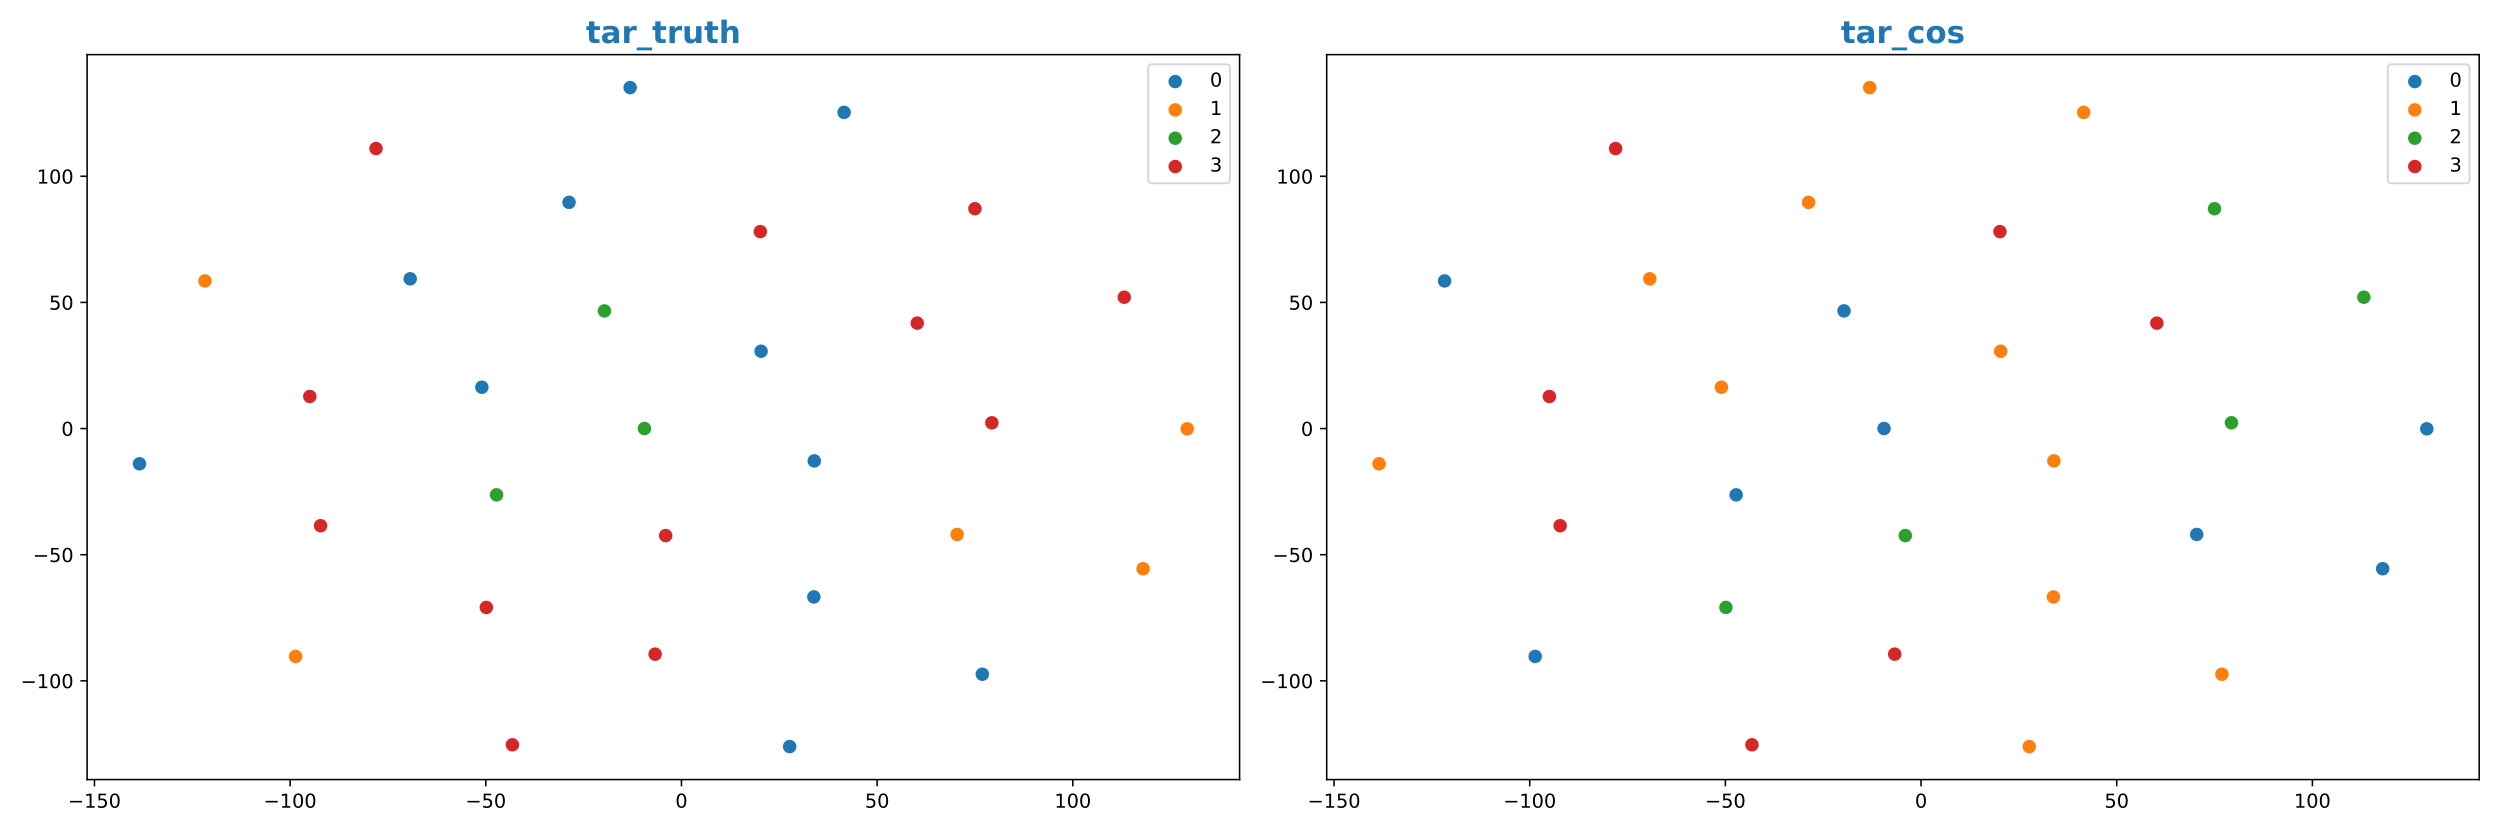 <?xml version="1.0" encoding="utf-8" standalone="no"?>
<!DOCTYPE svg PUBLIC "-//W3C//DTD SVG 1.1//EN"
  "http://www.w3.org/Graphics/SVG/1.1/DTD/svg11.dtd">
<!-- Created with matplotlib (https://matplotlib.org/) -->
<svg height="432pt" version="1.1" viewBox="0 0 1296 432" width="1296pt" xmlns="http://www.w3.org/2000/svg" xmlns:xlink="http://www.w3.org/1999/xlink">
 <defs>
  <style type="text/css">
*{stroke-linecap:butt;stroke-linejoin:round;}
  </style>
 </defs>
 <g id="figure_1">
  <g id="patch_1">
   <path d="M 0 432 
L 1296 432 
L 1296 0 
L 0 0 
z
" style="fill:#ffffff;"/>
  </g>
  <g id="axes_1">
   <g id="patch_2">
    <path d="M 45.16 404.12 
L 642.6 404.12 
L 642.6 28.32 
L 45.16 28.32 
z
" style="fill:#ffffff;"/>
   </g>
   <g id="PathCollection_1">
    <defs>
     <path d="M 0 3 
C 0.796 3 1.559 2.684 2.121 2.121 
C 2.684 1.559 3 0.796 3 0 
C 3 -0.796 2.684 -1.559 2.121 -2.121 
C 1.559 -2.684 0.796 -3 0 -3 
C -0.796 -3 -1.559 -2.684 -2.121 -2.121 
C -2.684 -1.559 -3 -0.796 -3 0 
C -3 0.796 -2.684 1.559 -2.121 2.121 
C -1.559 2.684 -0.796 3 0 3 
z
" id="m91b0896a2a" style="stroke:#1f77b4;"/>
    </defs>
    <g clip-path="url(#p8af59cfd91)">
     <use style="fill:#1f77b4;stroke:#1f77b4;" x="421.894" xlink:href="#m91b0896a2a" y="309.449"/>
     <use style="fill:#1f77b4;stroke:#1f77b4;" x="72.316" xlink:href="#m91b0896a2a" y="240.418"/>
     <use style="fill:#1f77b4;stroke:#1f77b4;" x="326.667" xlink:href="#m91b0896a2a" y="45.402"/>
     <use style="fill:#1f77b4;stroke:#1f77b4;" x="294.982" xlink:href="#m91b0896a2a" y="104.908"/>
     <use style="fill:#1f77b4;stroke:#1f77b4;" x="249.792" xlink:href="#m91b0896a2a" y="200.742"/>
     <use style="fill:#1f77b4;stroke:#1f77b4;" x="409.37" xlink:href="#m91b0896a2a" y="387.038"/>
     <use style="fill:#1f77b4;stroke:#1f77b4;" x="422.124" xlink:href="#m91b0896a2a" y="238.935"/>
     <use style="fill:#1f77b4;stroke:#1f77b4;" x="394.549" xlink:href="#m91b0896a2a" y="182.084"/>
     <use style="fill:#1f77b4;stroke:#1f77b4;" x="212.652" xlink:href="#m91b0896a2a" y="144.537"/>
     <use style="fill:#1f77b4;stroke:#1f77b4;" x="437.581" xlink:href="#m91b0896a2a" y="58.257"/>
     <use style="fill:#1f77b4;stroke:#1f77b4;" x="509.237" xlink:href="#m91b0896a2a" y="349.515"/>
    </g>
   </g>
   <g id="PathCollection_2">
    <defs>
     <path d="M 0 3 
C 0.796 3 1.559 2.684 2.121 2.121 
C 2.684 1.559 3 0.796 3 0 
C 3 -0.796 2.684 -1.559 2.121 -2.121 
C 1.559 -2.684 0.796 -3 0 -3 
C -0.796 -3 -1.559 -2.684 -2.121 -2.121 
C -2.684 -1.559 -3 -0.796 -3 0 
C -3 0.796 -2.684 1.559 -2.121 2.121 
C -1.559 2.684 -0.796 3 0 3 
z
" id="m7040adee06" style="stroke:#ff7f0e;"/>
    </defs>
    <g clip-path="url(#p8af59cfd91)">
     <use style="fill:#ff7f0e;stroke:#ff7f0e;" x="153.244" xlink:href="#m7040adee06" y="340.292"/>
     <use style="fill:#ff7f0e;stroke:#ff7f0e;" x="615.444" xlink:href="#m7040adee06" y="222.305"/>
     <use style="fill:#ff7f0e;stroke:#ff7f0e;" x="496.18" xlink:href="#m7040adee06" y="277.055"/>
     <use style="fill:#ff7f0e;stroke:#ff7f0e;" x="106.262" xlink:href="#m7040adee06" y="145.633"/>
     <use style="fill:#ff7f0e;stroke:#ff7f0e;" x="592.578" xlink:href="#m7040adee06" y="294.827"/>
    </g>
   </g>
   <g id="PathCollection_3">
    <defs>
     <path d="M 0 3 
C 0.796 3 1.559 2.684 2.121 2.121 
C 2.684 1.559 3 0.796 3 0 
C 3 -0.796 2.684 -1.559 2.121 -2.121 
C 1.559 -2.684 0.796 -3 0 -3 
C -0.796 -3 -1.559 -2.684 -2.121 -2.121 
C -2.684 -1.559 -3 -0.796 -3 0 
C -3 0.796 -2.684 1.559 -2.121 2.121 
C -1.559 2.684 -0.796 3 0 3 
z
" id="m94b0dd7504" style="stroke:#2ca02c;"/>
    </defs>
    <g clip-path="url(#p8af59cfd91)">
     <use style="fill:#2ca02c;stroke:#2ca02c;" x="257.416" xlink:href="#m94b0dd7504" y="256.53"/>
     <use style="fill:#2ca02c;stroke:#2ca02c;" x="334.08" xlink:href="#m94b0dd7504" y="222.148"/>
     <use style="fill:#2ca02c;stroke:#2ca02c;" x="313.339" xlink:href="#m94b0dd7504" y="161.172"/>
    </g>
   </g>
   <g id="PathCollection_4">
    <defs>
     <path d="M 0 3 
C 0.796 3 1.559 2.684 2.121 2.121 
C 2.684 1.559 3 0.796 3 0 
C 3 -0.796 2.684 -1.559 2.121 -2.121 
C 1.559 -2.684 0.796 -3 0 -3 
C -0.796 -3 -1.559 -2.684 -2.121 -2.121 
C -2.684 -1.559 -3 -0.796 -3 0 
C -3 0.796 -2.684 1.559 -2.121 2.121 
C -1.559 2.684 -0.796 3 0 3 
z
" id="m47b1446b33" style="stroke:#d62728;"/>
    </defs>
    <g clip-path="url(#p8af59cfd91)">
     <use style="fill:#d62728;stroke:#d62728;" x="265.62" xlink:href="#m47b1446b33" y="386.099"/>
     <use style="fill:#d62728;stroke:#d62728;" x="394.17" xlink:href="#m47b1446b33" y="120.062"/>
     <use style="fill:#d62728;stroke:#d62728;" x="194.93" xlink:href="#m47b1446b33" y="76.995"/>
     <use style="fill:#d62728;stroke:#d62728;" x="475.51" xlink:href="#m47b1446b33" y="167.513"/>
     <use style="fill:#d62728;stroke:#d62728;" x="160.6" xlink:href="#m47b1446b33" y="205.54"/>
     <use style="fill:#d62728;stroke:#d62728;" x="582.82" xlink:href="#m47b1446b33" y="154.082"/>
     <use style="fill:#d62728;stroke:#d62728;" x="514.175" xlink:href="#m47b1446b33" y="219.18"/>
     <use style="fill:#d62728;stroke:#d62728;" x="505.399" xlink:href="#m47b1446b33" y="108.191"/>
     <use style="fill:#d62728;stroke:#d62728;" x="166.188" xlink:href="#m47b1446b33" y="272.532"/>
     <use style="fill:#d62728;stroke:#d62728;" x="339.608" xlink:href="#m47b1446b33" y="339.102"/>
     <use style="fill:#d62728;stroke:#d62728;" x="252.116" xlink:href="#m47b1446b33" y="314.89"/>
     <use style="fill:#d62728;stroke:#d62728;" x="345.096" xlink:href="#m47b1446b33" y="277.639"/>
    </g>
   </g>
   <g id="matplotlib.axis_1">
    <g id="xtick_1">
     <g id="line2d_1">
      <defs>
       <path d="M 0 0 
L 0 3.5 
" id="mc84ebe670d" style="stroke:#000000;stroke-width:0.8;"/>
      </defs>
      <g>
       <use style="stroke:#000000;stroke-width:0.8;" x="48.97" xlink:href="#mc84ebe670d" y="404.12"/>
      </g>
     </g>
     <g id="text_1">
      <!-- −150 -->
      <defs>
       <path d="M 10.594 35.5 
L 73.188 35.5 
L 73.188 27.203 
L 10.594 27.203 
z
" id="DejaVuSans-8722"/>
       <path d="M 12.406 8.297 
L 28.516 8.297 
L 28.516 63.922 
L 10.984 60.406 
L 10.984 69.391 
L 28.422 72.906 
L 38.281 72.906 
L 38.281 8.297 
L 54.391 8.297 
L 54.391 0 
L 12.406 0 
z
" id="DejaVuSans-49"/>
       <path d="M 10.797 72.906 
L 49.516 72.906 
L 49.516 64.594 
L 19.828 64.594 
L 19.828 46.734 
Q 21.969 47.469 24.109 47.828 
Q 26.266 48.188 28.422 48.188 
Q 40.625 48.188 47.75 41.5 
Q 54.891 34.812 54.891 23.391 
Q 54.891 11.625 47.562 5.094 
Q 40.234 -1.422 26.906 -1.422 
Q 22.312 -1.422 17.547 -0.641 
Q 12.797 0.141 7.719 1.703 
L 7.719 11.625 
Q 12.109 9.234 16.797 8.062 
Q 21.484 6.891 26.703 6.891 
Q 35.156 6.891 40.078 11.328 
Q 45.016 15.766 45.016 23.391 
Q 45.016 31 40.078 35.438 
Q 35.156 39.891 26.703 39.891 
Q 22.75 39.891 18.812 39.016 
Q 14.891 38.141 10.797 36.281 
z
" id="DejaVuSans-53"/>
       <path d="M 31.781 66.406 
Q 24.172 66.406 20.328 58.906 
Q 16.5 51.422 16.5 36.375 
Q 16.5 21.391 20.328 13.891 
Q 24.172 6.391 31.781 6.391 
Q 39.453 6.391 43.281 13.891 
Q 47.125 21.391 47.125 36.375 
Q 47.125 51.422 43.281 58.906 
Q 39.453 66.406 31.781 66.406 
z
M 31.781 74.219 
Q 44.047 74.219 50.516 64.516 
Q 56.984 54.828 56.984 36.375 
Q 56.984 17.969 50.516 8.266 
Q 44.047 -1.422 31.781 -1.422 
Q 19.531 -1.422 13.062 8.266 
Q 6.594 17.969 6.594 36.375 
Q 6.594 54.828 13.062 64.516 
Q 19.531 74.219 31.781 74.219 
z
" id="DejaVuSans-48"/>
      </defs>
      <g transform="translate(35.237 418.718)scale(0.1 -0.1)">
       <use xlink:href="#DejaVuSans-8722"/>
       <use x="83.789" xlink:href="#DejaVuSans-49"/>
       <use x="147.412" xlink:href="#DejaVuSans-53"/>
       <use x="211.035" xlink:href="#DejaVuSans-48"/>
      </g>
     </g>
    </g>
    <g id="xtick_2">
     <g id="line2d_2">
      <g>
       <use style="stroke:#000000;stroke-width:0.8;" x="150.405" xlink:href="#mc84ebe670d" y="404.12"/>
      </g>
     </g>
     <g id="text_2">
      <!-- −100 -->
      <g transform="translate(136.671 418.718)scale(0.1 -0.1)">
       <use xlink:href="#DejaVuSans-8722"/>
       <use x="83.789" xlink:href="#DejaVuSans-49"/>
       <use x="147.412" xlink:href="#DejaVuSans-48"/>
       <use x="211.035" xlink:href="#DejaVuSans-48"/>
      </g>
     </g>
    </g>
    <g id="xtick_3">
     <g id="line2d_3">
      <g>
       <use style="stroke:#000000;stroke-width:0.8;" x="251.839" xlink:href="#mc84ebe670d" y="404.12"/>
      </g>
     </g>
     <g id="text_3">
      <!-- −50 -->
      <g transform="translate(241.287 418.718)scale(0.1 -0.1)">
       <use xlink:href="#DejaVuSans-8722"/>
       <use x="83.789" xlink:href="#DejaVuSans-53"/>
       <use x="147.412" xlink:href="#DejaVuSans-48"/>
      </g>
     </g>
    </g>
    <g id="xtick_4">
     <g id="line2d_4">
      <g>
       <use style="stroke:#000000;stroke-width:0.8;" x="353.274" xlink:href="#mc84ebe670d" y="404.12"/>
      </g>
     </g>
     <g id="text_4">
      <!-- 0 -->
      <g transform="translate(350.092 418.718)scale(0.1 -0.1)">
       <use xlink:href="#DejaVuSans-48"/>
      </g>
     </g>
    </g>
    <g id="xtick_5">
     <g id="line2d_5">
      <g>
       <use style="stroke:#000000;stroke-width:0.8;" x="454.708" xlink:href="#mc84ebe670d" y="404.12"/>
      </g>
     </g>
     <g id="text_5">
      <!-- 50 -->
      <g transform="translate(448.346 418.718)scale(0.1 -0.1)">
       <use xlink:href="#DejaVuSans-53"/>
       <use x="63.623" xlink:href="#DejaVuSans-48"/>
      </g>
     </g>
    </g>
    <g id="xtick_6">
     <g id="line2d_6">
      <g>
       <use style="stroke:#000000;stroke-width:0.8;" x="556.143" xlink:href="#mc84ebe670d" y="404.12"/>
      </g>
     </g>
     <g id="text_6">
      <!-- 100 -->
      <g transform="translate(546.599 418.718)scale(0.1 -0.1)">
       <use xlink:href="#DejaVuSans-49"/>
       <use x="63.623" xlink:href="#DejaVuSans-48"/>
       <use x="127.246" xlink:href="#DejaVuSans-48"/>
      </g>
     </g>
    </g>
   </g>
   <g id="matplotlib.axis_2">
    <g id="ytick_1">
     <g id="line2d_7">
      <defs>
       <path d="M 0 0 
L -3.5 0 
" id="mb970cd38b8" style="stroke:#000000;stroke-width:0.8;"/>
      </defs>
      <g>
       <use style="stroke:#000000;stroke-width:0.8;" x="45.16" xlink:href="#mb970cd38b8" y="352.938"/>
      </g>
     </g>
     <g id="text_7">
      <!-- −100 -->
      <g transform="translate(10.693 356.738)scale(0.1 -0.1)">
       <use xlink:href="#DejaVuSans-8722"/>
       <use x="83.789" xlink:href="#DejaVuSans-49"/>
       <use x="147.412" xlink:href="#DejaVuSans-48"/>
       <use x="211.035" xlink:href="#DejaVuSans-48"/>
      </g>
     </g>
    </g>
    <g id="ytick_2">
     <g id="line2d_8">
      <g>
       <use style="stroke:#000000;stroke-width:0.8;" x="45.16" xlink:href="#mb970cd38b8" y="287.548"/>
      </g>
     </g>
     <g id="text_8">
      <!-- −50 -->
      <g transform="translate(17.055 291.347)scale(0.1 -0.1)">
       <use xlink:href="#DejaVuSans-8722"/>
       <use x="83.789" xlink:href="#DejaVuSans-53"/>
       <use x="147.412" xlink:href="#DejaVuSans-48"/>
      </g>
     </g>
    </g>
    <g id="ytick_3">
     <g id="line2d_9">
      <g>
       <use style="stroke:#000000;stroke-width:0.8;" x="45.16" xlink:href="#mb970cd38b8" y="222.157"/>
      </g>
     </g>
     <g id="text_9">
      <!-- 0 -->
      <g transform="translate(31.797 225.956)scale(0.1 -0.1)">
       <use xlink:href="#DejaVuSans-48"/>
      </g>
     </g>
    </g>
    <g id="ytick_4">
     <g id="line2d_10">
      <g>
       <use style="stroke:#000000;stroke-width:0.8;" x="45.16" xlink:href="#mb970cd38b8" y="156.766"/>
      </g>
     </g>
     <g id="text_10">
      <!-- 50 -->
      <g transform="translate(25.435 160.565)scale(0.1 -0.1)">
       <use xlink:href="#DejaVuSans-53"/>
       <use x="63.623" xlink:href="#DejaVuSans-48"/>
      </g>
     </g>
    </g>
    <g id="ytick_5">
     <g id="line2d_11">
      <g>
       <use style="stroke:#000000;stroke-width:0.8;" x="45.16" xlink:href="#mb970cd38b8" y="91.375"/>
      </g>
     </g>
     <g id="text_11">
      <!-- 100 -->
      <g transform="translate(19.073 95.174)scale(0.1 -0.1)">
       <use xlink:href="#DejaVuSans-49"/>
       <use x="63.623" xlink:href="#DejaVuSans-48"/>
       <use x="127.246" xlink:href="#DejaVuSans-48"/>
      </g>
     </g>
    </g>
   </g>
   <g id="patch_3">
    <path d="M 45.16 404.12 
L 45.16 28.32 
" style="fill:none;stroke:#000000;stroke-linecap:square;stroke-linejoin:miter;stroke-width:0.8;"/>
   </g>
   <g id="patch_4">
    <path d="M 642.6 404.12 
L 642.6 28.32 
" style="fill:none;stroke:#000000;stroke-linecap:square;stroke-linejoin:miter;stroke-width:0.8;"/>
   </g>
   <g id="patch_5">
    <path d="M 45.16 404.12 
L 642.6 404.12 
" style="fill:none;stroke:#000000;stroke-linecap:square;stroke-linejoin:miter;stroke-width:0.8;"/>
   </g>
   <g id="patch_6">
    <path d="M 45.16 28.32 
L 642.6 28.32 
" style="fill:none;stroke:#000000;stroke-linecap:square;stroke-linejoin:miter;stroke-width:0.8;"/>
   </g>
   <g id="text_12">
    <!-- tar_truth -->
    <defs>
     <path d="M 27.484 70.219 
L 27.484 54.688 
L 45.516 54.688 
L 45.516 42.188 
L 27.484 42.188 
L 27.484 19 
Q 27.484 15.188 29 13.844 
Q 30.516 12.5 35.016 12.5 
L 44 12.5 
L 44 0 
L 29 0 
Q 18.656 0 14.328 4.312 
Q 10.016 8.641 10.016 19 
L 10.016 42.188 
L 1.312 42.188 
L 1.312 54.688 
L 10.016 54.688 
L 10.016 70.219 
z
" id="DejaVuSans-Bold-116"/>
     <path d="M 32.906 24.609 
Q 27.438 24.609 24.672 22.75 
Q 21.922 20.906 21.922 17.281 
Q 21.922 13.969 24.141 12.078 
Q 26.375 10.203 30.328 10.203 
Q 35.25 10.203 38.625 13.734 
Q 42 17.281 42 22.609 
L 42 24.609 
z
M 59.625 31.203 
L 59.625 0 
L 42 0 
L 42 8.109 
Q 38.484 3.125 34.078 0.844 
Q 29.688 -1.422 23.391 -1.422 
Q 14.891 -1.422 9.594 3.531 
Q 4.297 8.5 4.297 16.406 
Q 4.297 26.031 10.906 30.516 
Q 17.531 35.016 31.688 35.016 
L 42 35.016 
L 42 36.375 
Q 42 40.531 38.719 42.453 
Q 35.453 44.391 28.516 44.391 
Q 22.906 44.391 18.062 43.266 
Q 13.234 42.141 9.078 39.891 
L 9.078 53.219 
Q 14.703 54.594 20.359 55.297 
Q 26.031 56 31.688 56 
Q 46.484 56 53.047 50.172 
Q 59.625 44.344 59.625 31.203 
z
" id="DejaVuSans-Bold-97"/>
     <path d="M 49.031 39.797 
Q 46.734 40.875 44.453 41.375 
Q 42.188 41.891 39.891 41.891 
Q 33.156 41.891 29.516 37.562 
Q 25.875 33.25 25.875 25.203 
L 25.875 0 
L 8.406 0 
L 8.406 54.688 
L 25.875 54.688 
L 25.875 45.703 
Q 29.25 51.078 33.609 53.531 
Q 37.984 56 44.094 56 
Q 44.969 56 45.984 55.922 
Q 47.016 55.859 48.969 55.609 
z
" id="DejaVuSans-Bold-114"/>
     <path d="M 50 -14.312 
L 50 -23.578 
L 0 -23.578 
L 0 -14.312 
z
" id="DejaVuSans-Bold-95"/>
     <path d="M 7.812 21.297 
L 7.812 54.688 
L 25.391 54.688 
L 25.391 49.219 
Q 25.391 44.781 25.344 38.062 
Q 25.297 31.344 25.297 29.109 
Q 25.297 22.516 25.641 19.609 
Q 25.984 16.703 26.812 15.375 
Q 27.875 13.672 29.609 12.734 
Q 31.344 11.812 33.594 11.812 
Q 39.062 11.812 42.188 16.016 
Q 45.312 20.219 45.312 27.688 
L 45.312 54.688 
L 62.797 54.688 
L 62.797 0 
L 45.312 0 
L 45.312 7.906 
Q 41.359 3.125 36.938 0.844 
Q 32.516 -1.422 27.203 -1.422 
Q 17.719 -1.422 12.766 4.391 
Q 7.812 10.203 7.812 21.297 
z
" id="DejaVuSans-Bold-117"/>
     <path d="M 63.375 33.297 
L 63.375 0 
L 45.797 0 
L 45.797 5.422 
L 45.797 25.391 
Q 45.797 32.562 45.484 35.25 
Q 45.172 37.938 44.391 39.203 
Q 43.359 40.922 41.594 41.875 
Q 39.844 42.828 37.594 42.828 
Q 32.125 42.828 29 38.594 
Q 25.875 34.375 25.875 26.906 
L 25.875 0 
L 8.406 0 
L 8.406 75.984 
L 25.875 75.984 
L 25.875 46.688 
Q 29.828 51.469 34.266 53.734 
Q 38.719 56 44.094 56 
Q 53.562 56 58.469 50.188 
Q 63.375 44.391 63.375 33.297 
z
" id="DejaVuSans-Bold-104"/>
    </defs>
    <g style="fill:#1f77b4;" transform="translate(303.73 22.32)scale(0.16 -0.16)">
     <use xlink:href="#DejaVuSans-Bold-116"/>
     <use x="47.803" xlink:href="#DejaVuSans-Bold-97"/>
     <use x="115.283" xlink:href="#DejaVuSans-Bold-114"/>
     <use x="164.6" xlink:href="#DejaVuSans-Bold-95"/>
     <use x="214.6" xlink:href="#DejaVuSans-Bold-116"/>
     <use x="262.402" xlink:href="#DejaVuSans-Bold-114"/>
     <use x="311.719" xlink:href="#DejaVuSans-Bold-117"/>
     <use x="382.91" xlink:href="#DejaVuSans-Bold-116"/>
     <use x="430.713" xlink:href="#DejaVuSans-Bold-104"/>
    </g>
   </g>
   <g id="legend_1">
    <g id="patch_7">
     <path d="M 597.237 95.032 
L 635.6 95.032 
Q 637.6 95.032 637.6 93.032 
L 637.6 35.32 
Q 637.6 33.32 635.6 33.32 
L 597.237 33.32 
Q 595.237 33.32 595.237 35.32 
L 595.237 93.032 
Q 595.237 95.032 597.237 95.032 
z
" style="fill:#ffffff;opacity:0.8;stroke:#cccccc;stroke-linejoin:miter;"/>
    </g>
    <g id="PathCollection_5">
     <g>
      <use style="fill:#1f77b4;stroke:#1f77b4;" x="609.237" xlink:href="#m91b0896a2a" y="42.293"/>
     </g>
    </g>
    <g id="text_13">
     <!-- 0 -->
     <g transform="translate(627.237 44.918)scale(0.1 -0.1)">
      <use xlink:href="#DejaVuSans-48"/>
     </g>
    </g>
    <g id="PathCollection_6">
     <g>
      <use style="fill:#ff7f0e;stroke:#ff7f0e;" x="609.237" xlink:href="#m7040adee06" y="56.972"/>
     </g>
    </g>
    <g id="text_14">
     <!-- 1 -->
     <g transform="translate(627.237 59.597)scale(0.1 -0.1)">
      <use xlink:href="#DejaVuSans-49"/>
     </g>
    </g>
    <g id="PathCollection_7">
     <g>
      <use style="fill:#2ca02c;stroke:#2ca02c;" x="609.237" xlink:href="#m94b0dd7504" y="71.65"/>
     </g>
    </g>
    <g id="text_15">
     <!-- 2 -->
     <defs>
      <path d="M 19.188 8.297 
L 53.609 8.297 
L 53.609 0 
L 7.328 0 
L 7.328 8.297 
Q 12.938 14.109 22.625 23.891 
Q 32.328 33.688 34.812 36.531 
Q 39.547 41.844 41.422 45.531 
Q 43.312 49.219 43.312 52.781 
Q 43.312 58.594 39.234 62.25 
Q 35.156 65.922 28.609 65.922 
Q 23.969 65.922 18.812 64.312 
Q 13.672 62.703 7.812 59.422 
L 7.812 69.391 
Q 13.766 71.781 18.938 73 
Q 24.125 74.219 28.422 74.219 
Q 39.75 74.219 46.484 68.547 
Q 53.219 62.891 53.219 53.422 
Q 53.219 48.922 51.531 44.891 
Q 49.859 40.875 45.406 35.406 
Q 44.188 33.984 37.641 27.219 
Q 31.109 20.453 19.188 8.297 
z
" id="DejaVuSans-50"/>
     </defs>
     <g transform="translate(627.237 74.275)scale(0.1 -0.1)">
      <use xlink:href="#DejaVuSans-50"/>
     </g>
    </g>
    <g id="PathCollection_8">
     <g>
      <use style="fill:#d62728;stroke:#d62728;" x="609.237" xlink:href="#m47b1446b33" y="86.328"/>
     </g>
    </g>
    <g id="text_16">
     <!-- 3 -->
     <defs>
      <path d="M 40.578 39.312 
Q 47.656 37.797 51.625 33 
Q 55.609 28.219 55.609 21.188 
Q 55.609 10.406 48.188 4.484 
Q 40.766 -1.422 27.094 -1.422 
Q 22.516 -1.422 17.656 -0.516 
Q 12.797 0.391 7.625 2.203 
L 7.625 11.719 
Q 11.719 9.328 16.594 8.109 
Q 21.484 6.891 26.812 6.891 
Q 36.078 6.891 40.938 10.547 
Q 45.797 14.203 45.797 21.188 
Q 45.797 27.641 41.281 31.266 
Q 36.766 34.906 28.719 34.906 
L 20.219 34.906 
L 20.219 43.016 
L 29.109 43.016 
Q 36.375 43.016 40.234 45.922 
Q 44.094 48.828 44.094 54.297 
Q 44.094 59.906 40.109 62.906 
Q 36.141 65.922 28.719 65.922 
Q 24.656 65.922 20.016 65.031 
Q 15.375 64.156 9.812 62.312 
L 9.812 71.094 
Q 15.438 72.656 20.344 73.438 
Q 25.25 74.219 29.594 74.219 
Q 40.828 74.219 47.359 69.109 
Q 53.906 64.016 53.906 55.328 
Q 53.906 49.266 50.438 45.094 
Q 46.969 40.922 40.578 39.312 
z
" id="DejaVuSans-51"/>
     </defs>
     <g transform="translate(627.237 88.953)scale(0.1 -0.1)">
      <use xlink:href="#DejaVuSans-51"/>
     </g>
    </g>
   </g>
  </g>
  <g id="axes_2">
   <g id="patch_8">
    <path d="M 687.76 404.12 
L 1285.2 404.12 
L 1285.2 28.32 
L 687.76 28.32 
z
" style="fill:#ffffff;"/>
   </g>
   <g id="PathCollection_9">
    <g clip-path="url(#p54208b7a30)">
     <use style="fill:#1f77b4;stroke:#1f77b4;" x="795.844" xlink:href="#m91b0896a2a" y="340.292"/>
     <use style="fill:#1f77b4;stroke:#1f77b4;" x="1258.044" xlink:href="#m91b0896a2a" y="222.305"/>
     <use style="fill:#1f77b4;stroke:#1f77b4;" x="1138.78" xlink:href="#m91b0896a2a" y="277.055"/>
     <use style="fill:#1f77b4;stroke:#1f77b4;" x="748.862" xlink:href="#m91b0896a2a" y="145.633"/>
     <use style="fill:#1f77b4;stroke:#1f77b4;" x="1235.178" xlink:href="#m91b0896a2a" y="294.827"/>
     <use style="fill:#1f77b4;stroke:#1f77b4;" x="900.016" xlink:href="#m91b0896a2a" y="256.53"/>
     <use style="fill:#1f77b4;stroke:#1f77b4;" x="976.68" xlink:href="#m91b0896a2a" y="222.148"/>
     <use style="fill:#1f77b4;stroke:#1f77b4;" x="955.939" xlink:href="#m91b0896a2a" y="161.172"/>
    </g>
   </g>
   <g id="PathCollection_10">
    <g clip-path="url(#p54208b7a30)">
     <use style="fill:#ff7f0e;stroke:#ff7f0e;" x="1064.494" xlink:href="#m7040adee06" y="309.449"/>
     <use style="fill:#ff7f0e;stroke:#ff7f0e;" x="714.916" xlink:href="#m7040adee06" y="240.418"/>
     <use style="fill:#ff7f0e;stroke:#ff7f0e;" x="969.267" xlink:href="#m7040adee06" y="45.402"/>
     <use style="fill:#ff7f0e;stroke:#ff7f0e;" x="937.582" xlink:href="#m7040adee06" y="104.908"/>
     <use style="fill:#ff7f0e;stroke:#ff7f0e;" x="892.392" xlink:href="#m7040adee06" y="200.742"/>
     <use style="fill:#ff7f0e;stroke:#ff7f0e;" x="1051.97" xlink:href="#m7040adee06" y="387.038"/>
     <use style="fill:#ff7f0e;stroke:#ff7f0e;" x="1064.724" xlink:href="#m7040adee06" y="238.935"/>
     <use style="fill:#ff7f0e;stroke:#ff7f0e;" x="1037.149" xlink:href="#m7040adee06" y="182.084"/>
     <use style="fill:#ff7f0e;stroke:#ff7f0e;" x="855.252" xlink:href="#m7040adee06" y="144.537"/>
     <use style="fill:#ff7f0e;stroke:#ff7f0e;" x="1080.181" xlink:href="#m7040adee06" y="58.257"/>
     <use style="fill:#ff7f0e;stroke:#ff7f0e;" x="1151.837" xlink:href="#m7040adee06" y="349.515"/>
    </g>
   </g>
   <g id="PathCollection_11">
    <g clip-path="url(#p54208b7a30)">
     <use style="fill:#2ca02c;stroke:#2ca02c;" x="1225.42" xlink:href="#m94b0dd7504" y="154.082"/>
     <use style="fill:#2ca02c;stroke:#2ca02c;" x="1156.775" xlink:href="#m94b0dd7504" y="219.18"/>
     <use style="fill:#2ca02c;stroke:#2ca02c;" x="1147.999" xlink:href="#m94b0dd7504" y="108.191"/>
     <use style="fill:#2ca02c;stroke:#2ca02c;" x="894.716" xlink:href="#m94b0dd7504" y="314.89"/>
     <use style="fill:#2ca02c;stroke:#2ca02c;" x="987.696" xlink:href="#m94b0dd7504" y="277.639"/>
    </g>
   </g>
   <g id="PathCollection_12">
    <g clip-path="url(#p54208b7a30)">
     <use style="fill:#d62728;stroke:#d62728;" x="908.22" xlink:href="#m47b1446b33" y="386.099"/>
     <use style="fill:#d62728;stroke:#d62728;" x="1036.77" xlink:href="#m47b1446b33" y="120.062"/>
     <use style="fill:#d62728;stroke:#d62728;" x="837.53" xlink:href="#m47b1446b33" y="76.995"/>
     <use style="fill:#d62728;stroke:#d62728;" x="1118.11" xlink:href="#m47b1446b33" y="167.513"/>
     <use style="fill:#d62728;stroke:#d62728;" x="803.2" xlink:href="#m47b1446b33" y="205.54"/>
     <use style="fill:#d62728;stroke:#d62728;" x="808.788" xlink:href="#m47b1446b33" y="272.532"/>
     <use style="fill:#d62728;stroke:#d62728;" x="982.208" xlink:href="#m47b1446b33" y="339.102"/>
    </g>
   </g>
   <g id="matplotlib.axis_3">
    <g id="xtick_7">
     <g id="line2d_12">
      <g>
       <use style="stroke:#000000;stroke-width:0.8;" x="691.57" xlink:href="#mc84ebe670d" y="404.12"/>
      </g>
     </g>
     <g id="text_17">
      <!-- −150 -->
      <g transform="translate(677.837 418.718)scale(0.1 -0.1)">
       <use xlink:href="#DejaVuSans-8722"/>
       <use x="83.789" xlink:href="#DejaVuSans-49"/>
       <use x="147.412" xlink:href="#DejaVuSans-53"/>
       <use x="211.035" xlink:href="#DejaVuSans-48"/>
      </g>
     </g>
    </g>
    <g id="xtick_8">
     <g id="line2d_13">
      <g>
       <use style="stroke:#000000;stroke-width:0.8;" x="793.005" xlink:href="#mc84ebe670d" y="404.12"/>
      </g>
     </g>
     <g id="text_18">
      <!-- −100 -->
      <g transform="translate(779.271 418.718)scale(0.1 -0.1)">
       <use xlink:href="#DejaVuSans-8722"/>
       <use x="83.789" xlink:href="#DejaVuSans-49"/>
       <use x="147.412" xlink:href="#DejaVuSans-48"/>
       <use x="211.035" xlink:href="#DejaVuSans-48"/>
      </g>
     </g>
    </g>
    <g id="xtick_9">
     <g id="line2d_14">
      <g>
       <use style="stroke:#000000;stroke-width:0.8;" x="894.439" xlink:href="#mc84ebe670d" y="404.12"/>
      </g>
     </g>
     <g id="text_19">
      <!-- −50 -->
      <g transform="translate(883.887 418.718)scale(0.1 -0.1)">
       <use xlink:href="#DejaVuSans-8722"/>
       <use x="83.789" xlink:href="#DejaVuSans-53"/>
       <use x="147.412" xlink:href="#DejaVuSans-48"/>
      </g>
     </g>
    </g>
    <g id="xtick_10">
     <g id="line2d_15">
      <g>
       <use style="stroke:#000000;stroke-width:0.8;" x="995.874" xlink:href="#mc84ebe670d" y="404.12"/>
      </g>
     </g>
     <g id="text_20">
      <!-- 0 -->
      <g transform="translate(992.692 418.718)scale(0.1 -0.1)">
       <use xlink:href="#DejaVuSans-48"/>
      </g>
     </g>
    </g>
    <g id="xtick_11">
     <g id="line2d_16">
      <g>
       <use style="stroke:#000000;stroke-width:0.8;" x="1097.308" xlink:href="#mc84ebe670d" y="404.12"/>
      </g>
     </g>
     <g id="text_21">
      <!-- 50 -->
      <g transform="translate(1090.946 418.718)scale(0.1 -0.1)">
       <use xlink:href="#DejaVuSans-53"/>
       <use x="63.623" xlink:href="#DejaVuSans-48"/>
      </g>
     </g>
    </g>
    <g id="xtick_12">
     <g id="line2d_17">
      <g>
       <use style="stroke:#000000;stroke-width:0.8;" x="1198.743" xlink:href="#mc84ebe670d" y="404.12"/>
      </g>
     </g>
     <g id="text_22">
      <!-- 100 -->
      <g transform="translate(1189.199 418.718)scale(0.1 -0.1)">
       <use xlink:href="#DejaVuSans-49"/>
       <use x="63.623" xlink:href="#DejaVuSans-48"/>
       <use x="127.246" xlink:href="#DejaVuSans-48"/>
      </g>
     </g>
    </g>
   </g>
   <g id="matplotlib.axis_4">
    <g id="ytick_6">
     <g id="line2d_18">
      <g>
       <use style="stroke:#000000;stroke-width:0.8;" x="687.76" xlink:href="#mb970cd38b8" y="352.938"/>
      </g>
     </g>
     <g id="text_23">
      <!-- −100 -->
      <g transform="translate(653.293 356.738)scale(0.1 -0.1)">
       <use xlink:href="#DejaVuSans-8722"/>
       <use x="83.789" xlink:href="#DejaVuSans-49"/>
       <use x="147.412" xlink:href="#DejaVuSans-48"/>
       <use x="211.035" xlink:href="#DejaVuSans-48"/>
      </g>
     </g>
    </g>
    <g id="ytick_7">
     <g id="line2d_19">
      <g>
       <use style="stroke:#000000;stroke-width:0.8;" x="687.76" xlink:href="#mb970cd38b8" y="287.548"/>
      </g>
     </g>
     <g id="text_24">
      <!-- −50 -->
      <g transform="translate(659.655 291.347)scale(0.1 -0.1)">
       <use xlink:href="#DejaVuSans-8722"/>
       <use x="83.789" xlink:href="#DejaVuSans-53"/>
       <use x="147.412" xlink:href="#DejaVuSans-48"/>
      </g>
     </g>
    </g>
    <g id="ytick_8">
     <g id="line2d_20">
      <g>
       <use style="stroke:#000000;stroke-width:0.8;" x="687.76" xlink:href="#mb970cd38b8" y="222.157"/>
      </g>
     </g>
     <g id="text_25">
      <!-- 0 -->
      <g transform="translate(674.398 225.956)scale(0.1 -0.1)">
       <use xlink:href="#DejaVuSans-48"/>
      </g>
     </g>
    </g>
    <g id="ytick_9">
     <g id="line2d_21">
      <g>
       <use style="stroke:#000000;stroke-width:0.8;" x="687.76" xlink:href="#mb970cd38b8" y="156.766"/>
      </g>
     </g>
     <g id="text_26">
      <!-- 50 -->
      <g transform="translate(668.035 160.565)scale(0.1 -0.1)">
       <use xlink:href="#DejaVuSans-53"/>
       <use x="63.623" xlink:href="#DejaVuSans-48"/>
      </g>
     </g>
    </g>
    <g id="ytick_10">
     <g id="line2d_22">
      <g>
       <use style="stroke:#000000;stroke-width:0.8;" x="687.76" xlink:href="#mb970cd38b8" y="91.375"/>
      </g>
     </g>
     <g id="text_27">
      <!-- 100 -->
      <g transform="translate(661.673 95.174)scale(0.1 -0.1)">
       <use xlink:href="#DejaVuSans-49"/>
       <use x="63.623" xlink:href="#DejaVuSans-48"/>
       <use x="127.246" xlink:href="#DejaVuSans-48"/>
      </g>
     </g>
    </g>
   </g>
   <g id="patch_9">
    <path d="M 687.76 404.12 
L 687.76 28.32 
" style="fill:none;stroke:#000000;stroke-linecap:square;stroke-linejoin:miter;stroke-width:0.8;"/>
   </g>
   <g id="patch_10">
    <path d="M 1285.2 404.12 
L 1285.2 28.32 
" style="fill:none;stroke:#000000;stroke-linecap:square;stroke-linejoin:miter;stroke-width:0.8;"/>
   </g>
   <g id="patch_11">
    <path d="M 687.76 404.12 
L 1285.2 404.12 
" style="fill:none;stroke:#000000;stroke-linecap:square;stroke-linejoin:miter;stroke-width:0.8;"/>
   </g>
   <g id="patch_12">
    <path d="M 687.76 28.32 
L 1285.2 28.32 
" style="fill:none;stroke:#000000;stroke-linecap:square;stroke-linejoin:miter;stroke-width:0.8;"/>
   </g>
   <g id="text_28">
    <!-- tar_cos -->
    <defs>
     <path d="M 52.594 52.984 
L 52.594 38.719 
Q 49.031 41.156 45.438 42.328 
Q 41.844 43.5 37.984 43.5 
Q 30.672 43.5 26.594 39.234 
Q 22.516 34.969 22.516 27.297 
Q 22.516 19.625 26.594 15.344 
Q 30.672 11.078 37.984 11.078 
Q 42.094 11.078 45.781 12.297 
Q 49.469 13.531 52.594 15.922 
L 52.594 1.609 
Q 48.484 0.094 44.266 -0.656 
Q 40.047 -1.422 35.797 -1.422 
Q 21 -1.422 12.641 6.172 
Q 4.297 13.766 4.297 27.297 
Q 4.297 40.828 12.641 48.406 
Q 21 56 35.797 56 
Q 40.094 56 44.266 55.25 
Q 48.438 54.5 52.594 52.984 
z
" id="DejaVuSans-Bold-99"/>
     <path d="M 34.422 43.5 
Q 28.609 43.5 25.562 39.328 
Q 22.516 35.156 22.516 27.297 
Q 22.516 19.438 25.562 15.25 
Q 28.609 11.078 34.422 11.078 
Q 40.141 11.078 43.156 15.25 
Q 46.188 19.438 46.188 27.297 
Q 46.188 35.156 43.156 39.328 
Q 40.141 43.5 34.422 43.5 
z
M 34.422 56 
Q 48.531 56 56.469 48.375 
Q 64.406 40.766 64.406 27.297 
Q 64.406 13.812 56.469 6.188 
Q 48.531 -1.422 34.422 -1.422 
Q 20.266 -1.422 12.281 6.188 
Q 4.297 13.812 4.297 27.297 
Q 4.297 40.766 12.281 48.375 
Q 20.266 56 34.422 56 
z
" id="DejaVuSans-Bold-111"/>
     <path d="M 51.125 52.984 
L 51.125 39.703 
Q 45.516 42.047 40.281 43.219 
Q 35.062 44.391 30.422 44.391 
Q 25.438 44.391 23.016 43.141 
Q 20.609 41.891 20.609 39.312 
Q 20.609 37.203 22.438 36.078 
Q 24.266 34.969 29 34.422 
L 32.078 33.984 
Q 45.516 32.281 50.141 28.375 
Q 54.781 24.469 54.781 16.109 
Q 54.781 7.375 48.328 2.969 
Q 41.891 -1.422 29.109 -1.422 
Q 23.688 -1.422 17.891 -0.562 
Q 12.109 0.297 6 2 
L 6 15.281 
Q 11.234 12.75 16.719 11.469 
Q 22.219 10.203 27.875 10.203 
Q 33.016 10.203 35.594 11.609 
Q 38.188 13.031 38.188 15.828 
Q 38.188 18.172 36.406 19.312 
Q 34.625 20.453 29.297 21.094 
L 26.219 21.484 
Q 14.547 22.953 9.859 26.906 
Q 5.172 30.859 5.172 38.922 
Q 5.172 47.609 11.125 51.797 
Q 17.094 56 29.391 56 
Q 34.234 56 39.547 55.266 
Q 44.875 54.547 51.125 52.984 
z
" id="DejaVuSans-Bold-115"/>
    </defs>
    <g style="fill:#1f77b4;" transform="translate(954.312 22.32)scale(0.16 -0.16)">
     <use xlink:href="#DejaVuSans-Bold-116"/>
     <use x="47.803" xlink:href="#DejaVuSans-Bold-97"/>
     <use x="115.283" xlink:href="#DejaVuSans-Bold-114"/>
     <use x="164.6" xlink:href="#DejaVuSans-Bold-95"/>
     <use x="214.6" xlink:href="#DejaVuSans-Bold-99"/>
     <use x="273.877" xlink:href="#DejaVuSans-Bold-111"/>
     <use x="342.578" xlink:href="#DejaVuSans-Bold-115"/>
    </g>
   </g>
   <g id="legend_2">
    <g id="patch_13">
     <path d="M 1239.838 95.032 
L 1278.2 95.032 
Q 1280.2 95.032 1280.2 93.032 
L 1280.2 35.32 
Q 1280.2 33.32 1278.2 33.32 
L 1239.838 33.32 
Q 1237.838 33.32 1237.838 35.32 
L 1237.838 93.032 
Q 1237.838 95.032 1239.838 95.032 
z
" style="fill:#ffffff;opacity:0.8;stroke:#cccccc;stroke-linejoin:miter;"/>
    </g>
    <g id="PathCollection_13">
     <g>
      <use style="fill:#1f77b4;stroke:#1f77b4;" x="1251.838" xlink:href="#m91b0896a2a" y="42.293"/>
     </g>
    </g>
    <g id="text_29">
     <!-- 0 -->
     <g transform="translate(1269.838 44.918)scale(0.1 -0.1)">
      <use xlink:href="#DejaVuSans-48"/>
     </g>
    </g>
    <g id="PathCollection_14">
     <g>
      <use style="fill:#ff7f0e;stroke:#ff7f0e;" x="1251.838" xlink:href="#m7040adee06" y="56.972"/>
     </g>
    </g>
    <g id="text_30">
     <!-- 1 -->
     <g transform="translate(1269.838 59.597)scale(0.1 -0.1)">
      <use xlink:href="#DejaVuSans-49"/>
     </g>
    </g>
    <g id="PathCollection_15">
     <g>
      <use style="fill:#2ca02c;stroke:#2ca02c;" x="1251.838" xlink:href="#m94b0dd7504" y="71.65"/>
     </g>
    </g>
    <g id="text_31">
     <!-- 2 -->
     <g transform="translate(1269.838 74.275)scale(0.1 -0.1)">
      <use xlink:href="#DejaVuSans-50"/>
     </g>
    </g>
    <g id="PathCollection_16">
     <g>
      <use style="fill:#d62728;stroke:#d62728;" x="1251.838" xlink:href="#m47b1446b33" y="86.328"/>
     </g>
    </g>
    <g id="text_32">
     <!-- 3 -->
     <g transform="translate(1269.838 88.953)scale(0.1 -0.1)">
      <use xlink:href="#DejaVuSans-51"/>
     </g>
    </g>
   </g>
  </g>
 </g>
 <defs>
  <clipPath id="p8af59cfd91">
   <rect height="375.8" width="597.44" x="45.16" y="28.32"/>
  </clipPath>
  <clipPath id="p54208b7a30">
   <rect height="375.8" width="597.44" x="687.76" y="28.32"/>
  </clipPath>
 </defs>
</svg>
